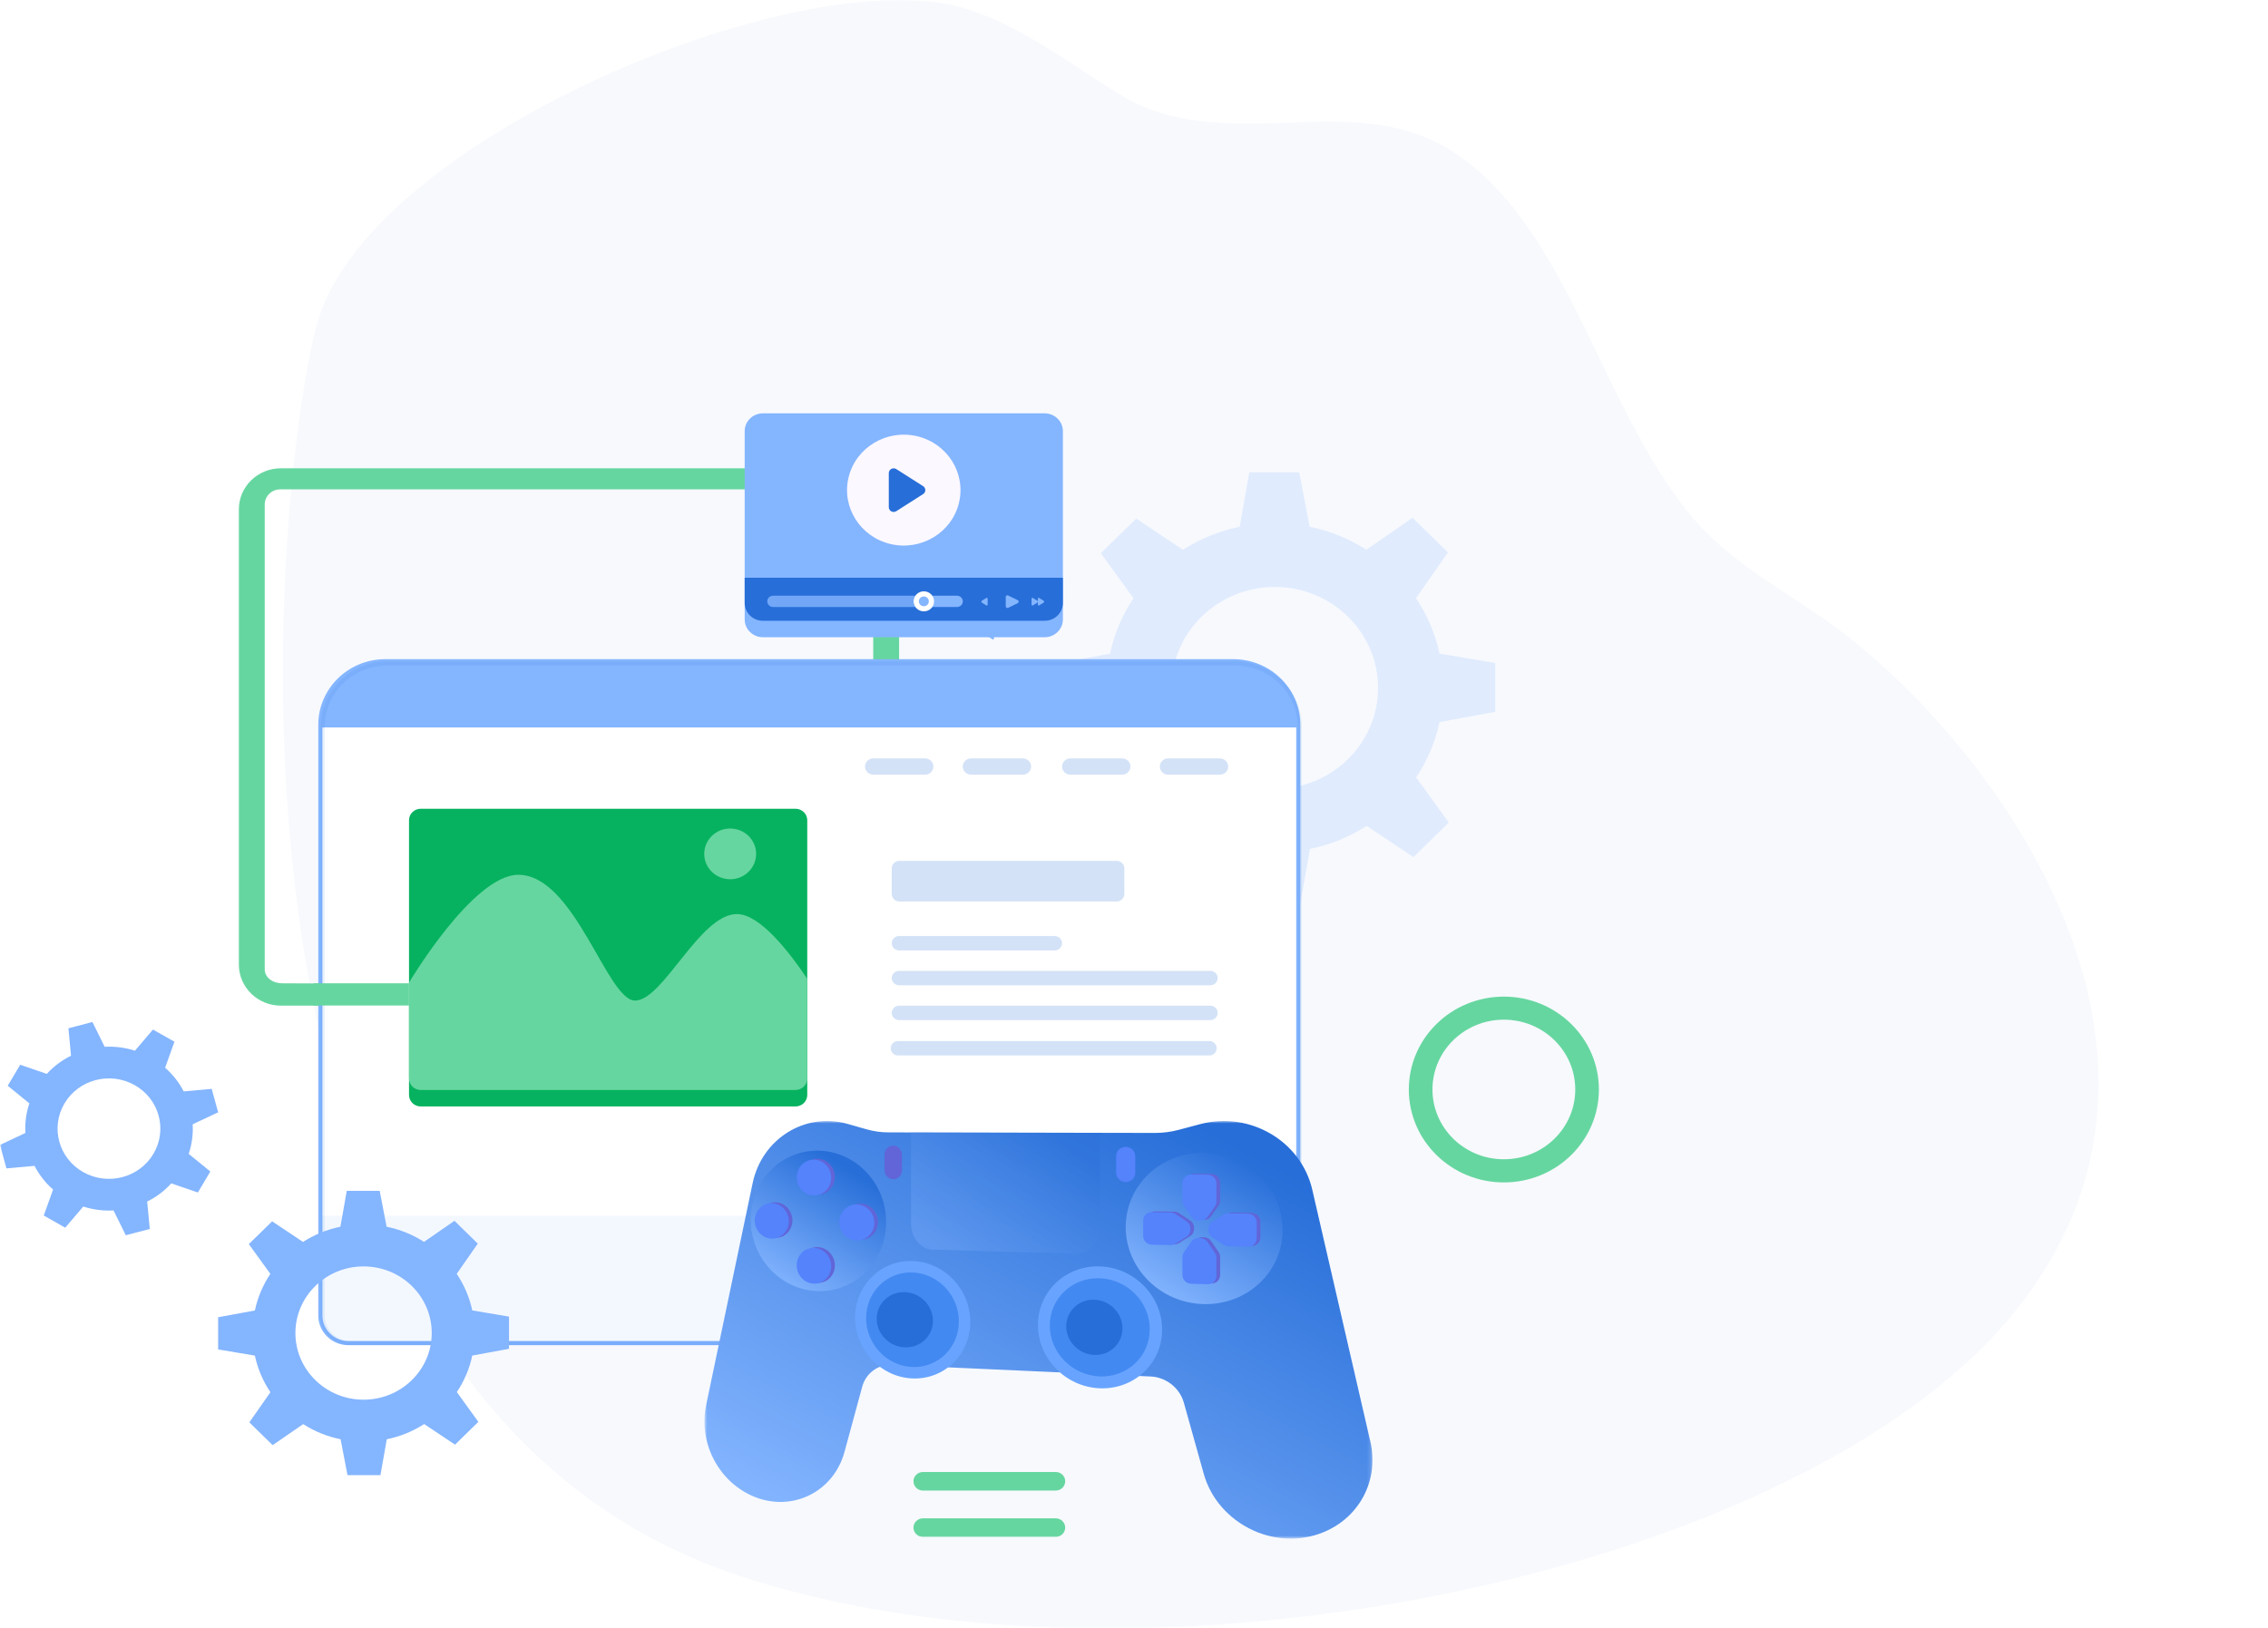 <svg width="550" height="395" viewBox="0 0 550 395" fill="none" xmlns="http://www.w3.org/2000/svg">
<g id="Joystick" clip-path="url(#clip0_3_2)">
<rect width="550" height="395" fill="white"/>
<g id="Mask group">
<mask id="mask0_3_2" style="mask-type:alpha" maskUnits="userSpaceOnUse" x="0" y="0" width="550" height="395">
<g id="Group">
<path id="Vector" d="M550 0H0V395H550V0Z" fill="#C4C4C4"/>
</g>
</mask>
<g mask="url(#mask0_3_2)">
<g id="Group_2">
<path id="Vector_2" opacity="0.04" d="M179.541 382.321C277.198 414.468 434.993 382.573 487.554 319.453C540.115 256.333 483.771 180.694 445.06 152.099C433.016 143.252 419.541 136.703 409.708 124.674C388.238 98.333 380.505 56.514 353.842 37.796C330.779 21.585 303.824 35.974 278.293 26.304C267.151 22.165 248.833 4.829 230.007 1.055C188.371 -7.293 87.886 35.312 76.659 79.321C65.433 123.332 45.816 338.3 179.541 382.321Z" fill="#3379E0"/>
<path id="gear3" opacity="0.2" d="M349.087 175.147L362.588 172.664V160.829L349.087 158.553C348.05 153.69 346.083 149.138 343.374 145.102L351.118 133.991L342.549 125.611L331.355 133.35C327.228 130.701 322.594 128.798 317.6 127.784L315.061 114.583H302.957L300.629 127.784C295.657 128.798 291.002 130.722 286.875 133.371L275.534 125.798L266.964 134.178L274.878 145.124C272.169 149.159 270.223 153.711 269.186 158.573L255.685 161.056V172.891L269.186 175.168C270.223 180.051 272.19 184.583 274.899 188.617L267.155 199.708L275.724 208.088L286.939 200.349C291.065 202.998 295.721 204.923 300.693 205.915L303.233 219.117H315.337L317.664 205.915C322.658 204.901 327.292 202.977 331.418 200.328L342.76 207.901L351.33 199.521L343.417 188.575C346.104 184.561 348.05 180.031 349.087 175.147ZM309.136 191.369C295.297 191.369 284.083 180.382 284.083 166.87C284.083 153.358 295.297 142.371 309.136 142.371C322.975 142.371 334.19 153.338 334.19 166.87C334.19 180.402 322.975 191.369 309.136 191.369Z" fill="#84B5FF"/>
<path id="Vector_3" d="M57.926 123.549V233.978C57.926 239.474 62.489 243.935 68.109 243.935H207.854C213.475 243.935 218.038 239.474 218.038 233.978V123.549C218.038 118.053 213.475 113.591 207.854 113.591H68.098C62.478 113.602 57.926 118.053 57.926 123.549ZM207.998 238.827H137.982L68.33 238.515C66.247 238.515 64.197 237.178 64.197 235.141V122.385C64.197 120.348 65.883 118.699 67.966 118.699H207.998C210.081 118.699 211.767 120.348 211.767 122.385V235.141C211.767 237.178 210.081 238.827 207.998 238.827Z" fill="#66D6A0"/>
<path id="circle" d="M364.693 241.748C351.964 241.748 341.648 251.835 341.648 264.282C341.648 276.729 351.964 286.816 364.693 286.816C377.422 286.816 387.738 276.729 387.738 264.282C387.738 251.835 377.422 241.748 364.693 241.748ZM364.693 281.201C355.127 281.201 347.379 273.625 347.379 264.271C347.379 254.917 355.127 247.341 364.693 247.341C374.259 247.341 382.007 254.917 382.007 264.271C382.007 273.625 374.259 281.201 364.693 281.201Z" fill="#66D6A0"/>
<path id="Vector_4" d="M314.834 175.805V319.124C314.834 322.81 311.781 325.795 308.012 325.795H84.508C80.739 325.795 77.686 322.81 77.686 319.124V175.805C77.686 167.302 84.74 160.394 93.446 160.394H299.074C307.781 160.394 314.834 167.302 314.834 175.805Z" fill="white" stroke="#84B5FF" stroke-miterlimit="10"/>
<path id="Vector_5" d="M314.834 175.805V176.452H77.686V175.805C77.686 167.302 84.74 160.394 93.446 160.394H299.074C307.781 160.394 314.834 167.302 314.834 175.805Z" fill="#84B5FF"/>
<path id="Vector_6" opacity="0.2" d="M224.331 187.907H211.789C210.676 187.907 209.772 187.023 209.772 185.935C209.772 184.847 210.676 183.963 211.789 183.963H224.331C225.444 183.963 226.347 184.847 226.347 185.935C226.347 187.023 225.444 187.907 224.331 187.907Z" fill="#276ED8"/>
<path id="Vector_7" opacity="0.2" d="M248.037 187.907H235.495C234.382 187.907 233.478 187.023 233.478 185.935C233.478 184.847 234.382 183.963 235.495 183.963H248.037C249.15 183.963 250.053 184.847 250.053 185.935C250.064 187.023 249.161 187.907 248.037 187.907Z" fill="#276ED8"/>
<path id="Vector_8" opacity="0.2" d="M272.117 187.907H259.575C258.462 187.907 257.559 187.023 257.559 185.935C257.559 184.847 258.462 183.963 259.575 183.963H272.117C273.23 183.963 274.134 184.847 274.134 185.935C274.134 187.023 273.23 187.907 272.117 187.907Z" fill="#276ED8"/>
<path id="Vector_9" opacity="0.2" d="M295.823 187.907H283.281C282.168 187.907 281.264 187.023 281.264 185.935C281.264 184.847 282.168 183.963 283.281 183.963H295.823C296.936 183.963 297.84 184.847 297.84 185.935C297.851 187.023 296.947 187.907 295.823 187.907Z" fill="#276ED8"/>
<path id="Vector_10" opacity="0.2" d="M270.806 218.664H218.104C217.079 218.664 216.252 217.856 216.252 216.853V210.635C216.252 209.633 217.079 208.825 218.104 208.825H270.806C271.831 208.825 272.657 209.633 272.657 210.635V216.853C272.657 217.845 271.831 218.664 270.806 218.664Z" fill="#276ED8"/>
<path id="Vector_11" opacity="0.2" d="M255.762 230.54H218.038C217.046 230.54 216.252 229.753 216.252 228.794C216.252 227.824 217.057 227.048 218.038 227.048H255.762C256.754 227.048 257.548 227.835 257.548 228.794C257.548 229.753 256.754 230.54 255.762 230.54Z" fill="#276ED8"/>
<path id="Vector_12" opacity="0.2" d="M293.509 238.989H218.038C217.046 238.989 216.252 238.202 216.252 237.243C216.252 236.273 217.057 235.497 218.038 235.497H293.509C294.501 235.497 295.294 236.284 295.294 237.243C295.294 238.202 294.501 238.989 293.509 238.989Z" fill="#276ED8"/>
<path id="Vector_13" opacity="0.2" d="M293.509 247.438H218.038C217.046 247.438 216.252 246.651 216.252 245.692C216.252 244.722 217.057 243.946 218.038 243.946H293.509C294.501 243.946 295.294 244.733 295.294 245.692C295.294 246.651 294.501 247.438 293.509 247.438Z" fill="#276ED8"/>
<path id="Vector_14" opacity="0.2" d="M293.265 256.016H217.794C216.802 256.016 216.009 255.229 216.009 254.27C216.009 253.3 216.813 252.524 217.794 252.524H293.265C294.257 252.524 295.051 253.311 295.051 254.27C295.051 255.229 294.257 256.016 293.265 256.016Z" fill="#276ED8"/>
<path id="Vector_15" opacity="0.1" d="M314.834 294.92V319.124C314.834 322.81 311.781 325.795 308.012 325.795H84.508C80.739 325.795 77.686 322.81 77.686 319.124V294.92H314.834Z" fill="#84B5FF"/>
<path id="Vector_16" d="M278.818 169.167C278.818 170.277 277.903 171.171 276.768 171.171C275.633 171.171 274.718 170.277 274.718 169.167C274.718 168.057 275.633 167.162 276.768 167.162C277.892 167.162 278.818 168.057 278.818 169.167Z" fill="#84B5FF"/>
<path id="Vector_17" d="M290.037 169.167C290.037 170.277 289.122 171.171 287.987 171.171C286.852 171.171 285.937 170.277 285.937 169.167C285.937 168.057 286.852 167.162 287.987 167.162C289.111 167.162 290.037 168.057 290.037 169.167Z" fill="#84B5FF"/>
<path id="Vector_18" d="M300.761 169.167C300.761 170.277 299.846 171.171 298.711 171.171C297.576 171.171 296.661 170.277 296.661 169.167C296.661 168.057 297.576 167.162 298.711 167.162C299.846 167.162 300.761 168.057 300.761 169.167Z" fill="#84B5FF"/>
<path id="Vector_19" opacity="0.1" d="M315.198 176.285V319.156C315.198 322.83 312.147 325.806 308.381 325.806H85.065C81.299 325.806 78.248 322.83 78.248 319.156V176.285C78.248 167.809 85.296 160.922 93.995 160.922H299.451C308.15 160.922 315.198 167.809 315.198 176.285Z" stroke="#276ED8" stroke-miterlimit="10"/>
<g id="Group_3" filter="url(#filter0_d_3_2)">
<path id="Vector_20" d="M195.764 194.955V261.609C195.764 263.15 194.486 264.39 192.921 264.39H102.032C100.467 264.39 99.188 263.15 99.188 261.609V194.955C99.188 193.414 100.467 192.175 102.032 192.175H192.921C194.497 192.186 195.764 193.425 195.764 194.955Z" fill="#06B25F"/>
</g>
<path id="wale" d="M195.764 237.426V261.609C195.764 263.15 194.486 264.389 192.921 264.389H102.032C100.467 264.389 99.188 263.15 99.188 261.609V238.342C99.188 238.342 114.695 212.198 125.694 212.198C139.404 212.198 147.195 242.707 154.006 242.707C160.817 242.707 169.689 221.724 178.704 221.724C184.126 221.714 191.07 230.432 195.764 237.426Z" fill="#66D6A0"/>
<path id="Vector_21" d="M183.366 207.122C183.366 210.517 180.545 213.276 177.073 213.276C173.601 213.276 170.78 210.517 170.78 207.122C170.78 203.727 173.601 200.969 177.073 200.969C180.556 200.979 183.366 203.727 183.366 207.122Z" fill="#66D6A0"/>
<g id="Group_4" filter="url(#filter1_d_3_2)">
<path id="Vector_22" d="M257.757 100.584V146.245C257.757 148.637 255.773 150.566 253.338 150.566H185.008C182.561 150.566 180.589 148.626 180.589 146.245V100.584C180.589 98.191 182.572 96.262 185.008 96.262H253.338C255.773 96.262 257.757 98.202 257.757 100.584Z" fill="#84B5FF"/>
</g>
<path id="Vector_23" d="M257.757 140.145V146.255C257.757 148.648 255.773 150.577 253.338 150.577H185.008C182.561 150.577 180.589 148.637 180.589 146.255V140.145H257.757Z" fill="#276ED8"/>
<path id="Vector_24" opacity="0.8" d="M221.553 145.867C221.553 146.374 221.708 146.837 221.983 147.236H187.466C186.694 147.236 186.066 146.633 186.066 145.867C186.066 145.113 186.694 144.499 187.466 144.499H221.983C221.719 144.897 221.553 145.361 221.553 145.867Z" fill="#84B5FF"/>
<path id="Vector_25" d="M233.489 145.867C233.489 146.622 232.861 147.236 232.089 147.236H221.994C221.719 146.837 221.564 146.374 221.564 145.867C221.564 145.361 221.719 144.897 221.994 144.499H232.089C232.85 144.509 233.489 145.124 233.489 145.867Z" fill="#84B5FF"/>
<path id="dot" d="M226.513 145.867C226.513 146.374 226.358 146.837 226.083 147.236C225.642 147.872 224.893 148.292 224.033 148.292C223.184 148.292 222.435 147.872 221.994 147.236C221.719 146.837 221.564 146.374 221.564 145.867C221.564 145.361 221.719 144.897 221.994 144.499C222.435 143.863 223.184 143.443 224.033 143.443C224.893 143.443 225.642 143.863 226.083 144.499C226.347 144.897 226.513 145.361 226.513 145.867Z" fill="white"/>
<path id="Vector_26" d="M225.245 145.867C225.245 146.525 224.705 147.053 224.033 147.053C223.361 147.053 222.821 146.525 222.821 145.867C222.821 145.21 223.361 144.682 224.033 144.682C224.705 144.682 225.245 145.21 225.245 145.867Z" fill="#84B5FF"/>
<path id="Vector_27" d="M243.893 147.074V144.8C243.893 144.499 244.212 144.305 244.488 144.445L246.813 145.587C247.111 145.738 247.111 146.158 246.813 146.298L244.488 147.441C244.212 147.57 243.893 147.376 243.893 147.074Z" fill="#84B5FF"/>
<path id="Vector_28" d="M250.163 146.632V145.242C250.163 145.059 250.318 144.941 250.45 145.027L251.574 145.727C251.717 145.813 251.717 146.072 251.574 146.169L250.45 146.87C250.318 146.934 250.163 146.816 250.163 146.632Z" fill="#84B5FF"/>
<path id="Vector_29" d="M251.685 146.632V145.242C251.685 145.059 251.839 144.941 251.971 145.027L253.095 145.727C253.238 145.813 253.238 146.072 253.095 146.169L251.971 146.87C251.839 146.934 251.685 146.816 251.685 146.632Z" fill="#84B5FF"/>
<path id="Vector_30" d="M241.027 154.871V153.481C241.027 153.298 240.873 153.18 240.741 153.266L239.617 153.966C239.473 154.052 239.473 154.311 239.617 154.408L240.741 155.109C240.873 155.173 241.027 155.055 241.027 154.871Z" fill="#84B5FF"/>
<path id="Vector_31" d="M239.506 146.632V145.242C239.506 145.059 239.352 144.941 239.22 145.027L238.096 145.727C237.952 145.813 237.952 146.072 238.096 146.169L239.22 146.87C239.352 146.934 239.506 146.816 239.506 146.632Z" fill="#84B5FF"/>
<path id="Vector_32" d="M232.551 121.992C234.307 114.765 229.737 107.514 222.346 105.798C214.955 104.083 207.54 108.551 205.786 115.778C204.031 123.006 208.6 130.255 215.991 131.971C223.383 133.686 230.797 129.219 232.551 121.992Z" fill="#FBF8FF"/>
<path id="Vector_33" d="M215.536 123.031V114.755C215.536 113.839 216.572 113.289 217.354 113.785L223.857 117.923C224.573 118.376 224.573 119.4 223.857 119.852L217.354 123.991C216.572 124.497 215.536 123.947 215.536 123.031Z" fill="#276ED8"/>
<g id="gear2" filter="url(#filter2_d_3_2)">
<path id="Vector_34" d="M114.527 324.814L123.434 323.176V315.368L114.527 313.865C113.843 310.657 112.544 307.654 110.757 304.992L115.867 297.66L110.212 292.131L102.827 297.237C100.104 295.49 97.047 294.233 93.752 293.564L92.076 284.854H84.09L82.555 293.564C79.274 294.233 76.202 295.503 73.48 297.251L65.996 292.254L60.342 297.783L65.564 305.005C63.776 307.668 62.492 310.671 61.808 313.879L52.9 315.517V323.326L61.808 324.828C62.492 328.05 63.79 331.04 65.578 333.702L60.468 341.019L66.122 346.549L73.522 341.443C76.244 343.19 79.316 344.46 82.597 345.116L84.272 353.825H92.258L93.794 345.116C97.089 344.446 100.146 343.177 102.869 341.429L110.352 346.426L116.006 340.896L110.786 333.675C112.558 331.026 113.843 328.037 114.527 324.814ZM88.167 335.518C79.037 335.518 71.637 328.268 71.637 319.354C71.637 310.438 79.037 303.189 88.167 303.189C97.298 303.189 104.698 310.425 104.698 319.354C104.698 328.282 97.298 335.518 88.167 335.518Z" fill="#84B5FF"/>
</g>
<g id="gear1" filter="url(#filter3_d_3_2)">
<path id="Vector_35" d="M41.535 283.046L47.989 285.259L51.006 280.165L45.762 275.897C46.551 273.547 46.867 271.096 46.726 268.713L52.9 265.815L51.339 260.123L44.551 260.739C43.446 258.597 41.92 256.642 40.044 254.996L42.306 248.687L37.097 245.737L32.73 250.864C30.326 250.092 27.818 249.784 25.38 249.921L22.416 243.903L16.593 245.429L17.224 252.081C15.032 253.161 13.032 254.653 11.348 256.488L4.894 254.276L1.877 259.369L7.121 263.637C6.332 266.004 6.016 268.421 6.157 270.821L0 273.719L1.561 279.411L8.367 278.795C9.471 280.937 10.98 282.892 12.874 284.538L10.612 290.847L15.821 293.797L20.188 288.67C22.609 289.442 25.082 289.75 27.538 289.613L30.502 295.631L36.325 294.105L35.694 287.453C37.851 286.39 39.851 284.915 41.535 283.046ZM20.188 280.321C14.225 276.959 12.19 269.501 15.628 263.672C19.066 257.843 26.696 255.853 32.659 259.213C38.623 262.575 40.657 270.033 37.22 275.862C33.782 281.691 26.152 283.681 20.188 280.321Z" fill="#84B5FF"/>
</g>
<path id="Vector_36" d="M99.188 238.515H76.044V243.903H99.188V238.515Z" fill="#66D6A0"/>
<g id="Clip path group">
<mask id="mask1_3_2" style="mask-type:luminance" maskUnits="userSpaceOnUse" x="170" y="271" width="163" height="103">
<g id="clip0_480_5451">
<path id="Vector_37" d="M170.824 271.922H332.831V373.223H170.824V271.922Z" fill="white"/>
</g>
</mask>
<g mask="url(#mask1_3_2)">
<g id="Group_5">
<path id="Vector_38" d="M171.226 340.9L182.523 286.974C184.765 276.268 195.208 269.685 205.55 272.625L210.224 273.952C211.902 274.43 213.639 274.673 215.388 274.677L225.824 274.698L268.764 274.79L280.074 274.813C282.006 274.818 283.934 274.569 285.807 274.071L291.076 272.671C303.022 269.498 315.493 276.712 318.229 288.574L332.317 349.682C334.673 359.902 328.749 369.67 318.577 372.474C307.262 375.594 295.037 368.655 291.923 357.526L287.086 340.243C286.082 336.658 282.783 334.06 279.04 333.891L216.328 331.061C212.937 330.908 209.979 333.088 209.084 336.385L204.807 352.145C202.084 362.181 191.618 367.038 182.239 362.769C174.047 359.041 169.378 349.722 171.226 340.9Z" fill="url(#paint0_linear_3_2)"/>
<path id="Vector_39" opacity="0.3" d="M226.183 303.123L261.116 304.079C264.226 304.164 266.759 301.347 266.759 297.787V274.801L220.921 274.69V296.784C220.921 300.206 223.272 303.043 226.183 303.123Z" fill="url(#paint1_linear_3_2)"/>
<path id="Vector_40" d="M272.987 297.644C272.987 307.635 281.324 316 291.749 316.332C302.333 316.669 311.032 308.623 311.032 298.356C311.032 288.088 302.333 279.718 291.749 279.659C281.323 279.601 272.987 287.653 272.987 297.644Z" fill="url(#paint2_linear_3_2)"/>
<path id="Vector_41" d="M251.707 321.421C251.707 329.497 258.33 336.357 266.594 336.748C274.957 337.146 281.812 330.779 281.812 322.524C281.812 314.268 274.957 307.4 266.594 307.184C258.331 306.97 251.707 313.346 251.707 321.421Z" fill="#68A4FF"/>
<path id="Vector_42" d="M254.576 321.526C254.576 328.045 259.93 333.573 266.594 333.874C273.323 334.18 278.827 329.05 278.827 322.414C278.827 315.779 273.323 310.246 266.594 310.058C259.93 309.872 254.576 315.006 254.576 321.526Z" fill="#4389F2"/>
<path id="Vector_43" d="M258.568 321.716C258.568 325.382 261.579 328.49 265.326 328.661C269.111 328.832 272.205 325.948 272.205 322.217C272.205 318.485 269.111 315.374 265.326 315.268C261.579 315.163 258.568 318.051 258.568 321.716Z" fill="#276ED8"/>
<path id="Vector_44" d="M207.37 319.617C207.37 327.399 213.518 333.997 221.185 334.361C228.943 334.729 235.298 328.588 235.298 320.639C235.298 312.692 228.943 306.086 221.185 305.885C213.518 305.687 207.37 311.836 207.37 319.617Z" fill="#68A4FF"/>
<path id="Vector_45" d="M210.032 319.714C210.032 325.994 215.003 331.312 221.185 331.592C227.427 331.874 232.53 326.927 232.53 320.537C232.53 314.149 227.426 308.827 221.185 308.653C215.003 308.48 210.032 313.433 210.032 319.714Z" fill="#4389F2"/>
<path id="Vector_46" d="M212.608 319.878C212.608 323.543 215.619 326.651 219.366 326.822C223.15 326.993 226.245 324.108 226.245 320.378C226.245 316.647 223.15 313.535 219.366 313.43C215.619 313.324 212.608 316.212 212.608 319.878Z" fill="#276ED8"/>
<path id="Vector_47" d="M272.981 286.718C274.264 286.731 275.306 285.725 275.306 284.47V280.477C275.306 279.221 274.264 278.2 272.981 278.194C271.702 278.189 270.666 279.197 270.666 280.448V284.429C270.666 285.679 271.702 286.704 272.981 286.718Z" fill="#5483FC"/>
<path id="Vector_48" d="M216.614 286.048C217.784 286.061 218.732 285.1 218.732 283.903V280.089C218.732 278.891 217.783 277.914 216.614 277.909C215.448 277.903 214.502 278.868 214.502 280.062V283.862C214.502 285.057 215.448 286.037 216.614 286.048Z" fill="url(#paint3_linear_3_2)"/>
<path id="Vector_49" d="M289.754 284.711L293.749 284.748C294.927 284.758 295.883 285.687 295.883 286.821V291.28C295.883 291.685 295.759 292.078 295.527 292.411L293.719 295.002C293.325 295.567 292.659 295.899 291.947 295.888L291.55 295.88C290.839 295.868 290.176 295.514 289.783 294.936L287.991 292.299C287.761 291.96 287.638 291.566 287.638 291.165V286.733C287.639 285.605 288.585 284.7 289.754 284.711Z" fill="url(#paint4_linear_3_2)"/>
<path id="Vector_50" d="M289.754 311.204L293.749 311.318C294.927 311.351 295.883 310.459 295.883 309.324V304.866C295.883 304.461 295.759 304.064 295.527 303.722L293.719 301.062C293.325 300.482 292.659 300.124 291.947 300.11L291.55 300.102C290.839 300.087 290.176 300.417 289.783 300.981L287.991 303.55C287.761 303.878 287.638 304.269 287.638 304.671V309.103C287.639 310.23 288.585 311.171 289.754 311.204Z" fill="url(#paint5_linear_3_2)"/>
<path id="Vector_51" d="M305.645 296.31V300.199C305.645 301.342 304.675 302.247 303.482 302.222L298.808 302.122C298.386 302.112 297.973 301.984 297.622 301.752L294.892 299.956C294.297 299.563 293.939 298.915 293.939 298.227V297.845C293.939 297.157 294.297 296.521 294.892 296.152L297.622 294.457C297.973 294.239 298.386 294.125 298.808 294.133L303.482 294.207C304.676 294.227 305.645 295.168 305.645 296.31Z" fill="url(#paint6_linear_3_2)"/>
<path id="Vector_52" d="M278.125 295.833V299.648C278.125 300.767 279.057 301.696 280.21 301.721L284.76 301.819C285.175 301.828 285.579 301.718 285.924 301.503L288.618 299.83C289.208 299.462 289.564 298.831 289.564 298.145V297.764C289.564 297.078 289.208 296.433 288.618 296.043L285.924 294.269C285.579 294.042 285.175 293.917 284.76 293.909L280.21 293.838C279.057 293.82 278.125 294.713 278.125 295.833Z" fill="url(#paint7_linear_3_2)"/>
<path id="Vector_53" d="M288.861 284.905L292.857 284.943C294.034 284.953 294.991 285.881 294.991 287.016V291.474C294.991 291.879 294.868 292.272 294.635 292.605L292.828 295.196C292.433 295.761 291.767 296.094 291.056 296.082L290.659 296.075C289.947 296.062 289.284 295.708 288.891 295.13L287.099 292.494C286.869 292.154 286.746 291.761 286.746 291.359V286.928C286.747 285.799 287.693 284.894 288.861 284.905Z" fill="#5483FC"/>
<path id="Vector_54" d="M288.861 311.398L292.857 311.512C294.034 311.545 294.991 310.653 294.991 309.518V305.06C294.991 304.655 294.868 304.258 294.635 303.916L292.828 301.256C292.433 300.676 291.767 300.319 291.056 300.304L290.659 300.296C289.947 300.281 289.284 300.611 288.891 301.175L287.099 303.744C286.869 304.074 286.746 304.463 286.746 304.865V309.297C286.747 310.424 287.693 311.365 288.861 311.398Z" fill="#5483FC"/>
<path id="Vector_55" d="M304.754 296.504V300.394C304.754 301.537 303.784 302.442 302.59 302.416L297.916 302.316C297.494 302.306 297.082 302.178 296.73 301.946L294 300.15C293.405 299.757 293.047 299.109 293.047 298.421V298.039C293.047 297.352 293.405 296.716 294 296.346L296.73 294.651C297.082 294.433 297.494 294.32 297.916 294.327L302.59 294.401C303.785 294.421 304.754 295.362 304.754 296.504Z" fill="#5483FC"/>
<path id="Vector_56" d="M277.232 296.027V299.842C277.232 300.961 278.166 301.89 279.318 301.915L283.869 302.013C284.283 302.022 284.688 301.913 285.033 301.697L287.726 300.024C288.317 299.656 288.672 299.025 288.672 298.339V297.958C288.672 297.272 288.317 296.627 287.726 296.237L285.033 294.463C284.688 294.235 284.283 294.11 283.869 294.104L279.318 294.032C278.166 294.013 277.232 294.907 277.232 296.027Z" fill="#5483FC"/>
<path id="Vector_57" d="M214.892 296.455C214.892 305.984 207.397 313.47 198.266 313.179C189.264 312.891 182.059 305.131 182.059 295.84C182.059 286.551 189.264 279.06 198.266 279.109C207.397 279.16 214.892 286.926 214.892 296.455Z" fill="url(#paint8_linear_3_2)"/>
<path id="Vector_58" d="M194.099 285.4C194.099 287.789 195.962 289.751 198.267 289.784C200.581 289.816 202.463 287.892 202.463 285.487C202.463 283.083 200.581 281.12 198.267 281.104C195.962 281.088 194.099 283.012 194.099 285.4Z" fill="url(#paint9_linear_3_2)"/>
<path id="Vector_59" d="M194.099 306.731C194.099 309.119 195.962 311.113 198.267 311.183C200.581 311.253 202.463 309.362 202.463 306.957C202.463 304.552 200.581 302.559 198.267 302.504C195.962 302.449 194.099 304.342 194.099 306.731Z" fill="url(#paint10_linear_3_2)"/>
<path id="Vector_60" d="M208.66 291.964C206.318 291.928 204.425 293.851 204.425 296.258C204.425 298.667 206.318 300.661 208.66 300.712C211.011 300.765 212.923 298.843 212.923 296.418C212.923 293.994 211.011 292 208.66 291.964Z" fill="url(#paint11_linear_3_2)"/>
<path id="Vector_61" d="M188.039 291.647C185.77 291.611 183.936 293.505 183.936 295.876C183.936 298.245 185.77 300.207 188.039 300.257C190.316 300.308 192.168 298.415 192.168 296.03C192.168 293.644 190.316 291.681 188.039 291.647Z" fill="url(#paint12_linear_3_2)"/>
<path id="Vector_62" d="M193.208 285.595C193.208 287.983 195.07 289.946 197.375 289.978C199.688 290.01 201.57 288.086 201.57 285.681C201.57 283.277 199.688 281.314 197.375 281.298C195.07 281.282 193.208 283.206 193.208 285.595Z" fill="#5483FC"/>
<path id="Vector_63" d="M193.208 306.925C193.208 309.314 195.07 311.308 197.375 311.378C199.688 311.447 201.57 309.556 201.57 307.151C201.57 304.747 199.688 302.753 197.375 302.698C195.07 302.643 193.208 304.537 193.208 306.925Z" fill="#5483FC"/>
<path id="Vector_64" d="M207.768 292.158C205.426 292.122 203.533 294.045 203.533 296.453C203.533 298.861 205.426 300.855 207.768 300.907C210.119 300.959 212.031 299.036 212.031 296.613C212.031 294.188 210.119 292.194 207.768 292.158Z" fill="#5483FC"/>
<path id="Vector_65" d="M187.147 291.841C184.878 291.805 183.044 293.699 183.044 296.07C183.044 298.439 184.878 300.401 187.147 300.451C189.424 300.502 191.276 298.609 191.276 296.224C191.276 293.839 189.423 291.875 187.147 291.841Z" fill="#5483FC"/>
<path id="Vector_66" d="M256.016 361.563H223.824C222.556 361.563 221.52 360.561 221.52 359.311C221.52 358.071 222.545 357.058 223.824 357.058H256.016C257.283 357.058 258.319 358.06 258.319 359.311C258.319 360.55 257.283 361.563 256.016 361.563Z" fill="#66D6A0"/>
<path id="Vector_67" d="M256.016 372.803H223.824C222.556 372.803 221.52 371.801 221.52 370.551C221.52 369.311 222.545 368.298 223.824 368.298H256.016C257.283 368.298 258.319 369.301 258.319 370.551C258.319 371.79 257.283 372.803 256.016 372.803Z" fill="#66D6A0"/>
</g>
</g>
</g>
</g>
</g>
</g>
</g>
<defs>
<filter id="filter0_d_3_2" x="89.188" y="186.175" width="116.576" height="92.215" filterUnits="userSpaceOnUse" color-interpolation-filters="sRGB">
<feFlood flood-opacity="0" result="BackgroundImageFix"/>
<feColorMatrix in="SourceAlpha" type="matrix" values="0 0 0 0 0 0 0 0 0 0 0 0 0 0 0 0 0 0 127 0" result="hardAlpha"/>
<feOffset dy="4"/>
<feGaussianBlur stdDeviation="5"/>
<feColorMatrix type="matrix" values="0 0 0 0 0.09 0 0 0 0 0.039 0 0 0 0 0.396 0 0 0 0.25 0"/>
<feBlend mode="normal" in2="BackgroundImageFix" result="effect1_dropShadow_3_2"/>
<feBlend mode="normal" in="SourceGraphic" in2="effect1_dropShadow_3_2" result="shape"/>
</filter>
<filter id="filter1_d_3_2" x="170.589" y="90.262" width="97.168" height="74.304" filterUnits="userSpaceOnUse" color-interpolation-filters="sRGB">
<feFlood flood-opacity="0" result="BackgroundImageFix"/>
<feColorMatrix in="SourceAlpha" type="matrix" values="0 0 0 0 0 0 0 0 0 0 0 0 0 0 0 0 0 0 127 0" result="hardAlpha"/>
<feOffset dy="4"/>
<feGaussianBlur stdDeviation="5"/>
<feColorMatrix type="matrix" values="0 0 0 0 0.09 0 0 0 0 0.039 0 0 0 0 0.396 0 0 0 0.25 0"/>
<feBlend mode="normal" in2="BackgroundImageFix" result="effect1_dropShadow_3_2"/>
<feBlend mode="normal" in="SourceGraphic" in2="effect1_dropShadow_3_2" result="shape"/>
</filter>
<filter id="filter2_d_3_2" x="42.9" y="278.854" width="90.534" height="88.971" filterUnits="userSpaceOnUse" color-interpolation-filters="sRGB">
<feFlood flood-opacity="0" result="BackgroundImageFix"/>
<feColorMatrix in="SourceAlpha" type="matrix" values="0 0 0 0 0 0 0 0 0 0 0 0 0 0 0 0 0 0 127 0" result="hardAlpha"/>
<feOffset dy="4"/>
<feGaussianBlur stdDeviation="5"/>
<feColorMatrix type="matrix" values="0 0 0 0 0.089 0 0 0 0 0.04 0 0 0 0 0.396 0 0 0 0.25 0"/>
<feBlend mode="normal" in2="BackgroundImageFix" result="effect1_dropShadow_3_2"/>
<feBlend mode="normal" in="SourceGraphic" in2="effect1_dropShadow_3_2" result="shape"/>
</filter>
<filter id="filter3_d_3_2" x="-10" y="237.903" width="72.9" height="71.728" filterUnits="userSpaceOnUse" color-interpolation-filters="sRGB">
<feFlood flood-opacity="0" result="BackgroundImageFix"/>
<feColorMatrix in="SourceAlpha" type="matrix" values="0 0 0 0 0 0 0 0 0 0 0 0 0 0 0 0 0 0 127 0" result="hardAlpha"/>
<feOffset dy="4"/>
<feGaussianBlur stdDeviation="5"/>
<feColorMatrix type="matrix" values="0 0 0 0 0.089 0 0 0 0 0.04 0 0 0 0 0.396 0 0 0 0.25 0"/>
<feBlend mode="normal" in2="BackgroundImageFix" result="effect1_dropShadow_3_2"/>
<feBlend mode="normal" in="SourceGraphic" in2="effect1_dropShadow_3_2" result="shape"/>
</filter>
<linearGradient id="paint0_linear_3_2" x1="286.149" y1="270.246" x2="224.382" y2="387.226" gradientUnits="userSpaceOnUse">
<stop stop-color="#276ED8"/>
<stop offset="0.996" stop-color="#84B5FF"/>
</linearGradient>
<linearGradient id="paint1_linear_3_2" x1="230.336" y1="304.252" x2="255.577" y2="274.595" gradientUnits="userSpaceOnUse">
<stop stop-color="#84B5FF"/>
<stop offset="0.996" stop-color="#276ED8"/>
</linearGradient>
<linearGradient id="paint2_linear_3_2" x1="281.317" y1="315.072" x2="306.742" y2="272.879" gradientUnits="userSpaceOnUse">
<stop stop-color="#84B5FF"/>
<stop offset="0.805" stop-color="#276ED8"/>
</linearGradient>
<linearGradient id="paint3_linear_3_2" x1="225.657" y1="256.225" x2="220.145" y2="272.559" gradientUnits="userSpaceOnUse">
<stop stop-color="#AA80F9"/>
<stop offset="0.996" stop-color="#6165D7"/>
</linearGradient>
<linearGradient id="paint4_linear_3_2" x1="272.654" y1="307.456" x2="277.147" y2="303.054" gradientUnits="userSpaceOnUse">
<stop stop-color="#AA80F9"/>
<stop offset="0.996" stop-color="#6165D7"/>
</linearGradient>
<linearGradient id="paint5_linear_3_2" x1="281.369" y1="316.349" x2="285.862" y2="311.947" gradientUnits="userSpaceOnUse">
<stop stop-color="#AA80F9"/>
<stop offset="0.996" stop-color="#6165D7"/>
</linearGradient>
<linearGradient id="paint6_linear_3_2" x1="281.388" y1="316.368" x2="285.88" y2="311.965" gradientUnits="userSpaceOnUse">
<stop stop-color="#AA80F9"/>
<stop offset="0.996" stop-color="#6165D7"/>
</linearGradient>
<linearGradient id="paint7_linear_3_2" x1="272.694" y1="307.496" x2="277.186" y2="303.094" gradientUnits="userSpaceOnUse">
<stop stop-color="#AA80F9"/>
<stop offset="0.996" stop-color="#6165D7"/>
</linearGradient>
<linearGradient id="paint8_linear_3_2" x1="188.456" y1="312.195" x2="206.133" y2="283.464" gradientUnits="userSpaceOnUse">
<stop stop-color="#84B5FF"/>
<stop offset="0.996" stop-color="#276ED8"/>
</linearGradient>
<linearGradient id="paint9_linear_3_2" x1="175.679" y1="307.607" x2="181.8" y2="301.365" gradientUnits="userSpaceOnUse">
<stop stop-color="#AA80F9"/>
<stop offset="0.996" stop-color="#6165D7"/>
</linearGradient>
<linearGradient id="paint10_linear_3_2" x1="186.591" y1="318.307" x2="192.712" y2="312.065" gradientUnits="userSpaceOnUse">
<stop stop-color="#AA80F9"/>
<stop offset="0.996" stop-color="#6165D7"/>
</linearGradient>
<linearGradient id="paint11_linear_3_2" x1="186.431" y1="318.151" x2="192.552" y2="311.909" gradientUnits="userSpaceOnUse">
<stop stop-color="#AA80F9"/>
<stop offset="0.996" stop-color="#6165D7"/>
</linearGradient>
<linearGradient id="paint12_linear_3_2" x1="175.922" y1="307.846" x2="182.043" y2="301.604" gradientUnits="userSpaceOnUse">
<stop stop-color="#AA80F9"/>
<stop offset="0.996" stop-color="#6165D7"/>
</linearGradient>
<clipPath id="clip0_3_2">
<rect width="550" height="395" fill="white"/>
</clipPath>
</defs>
</svg>
